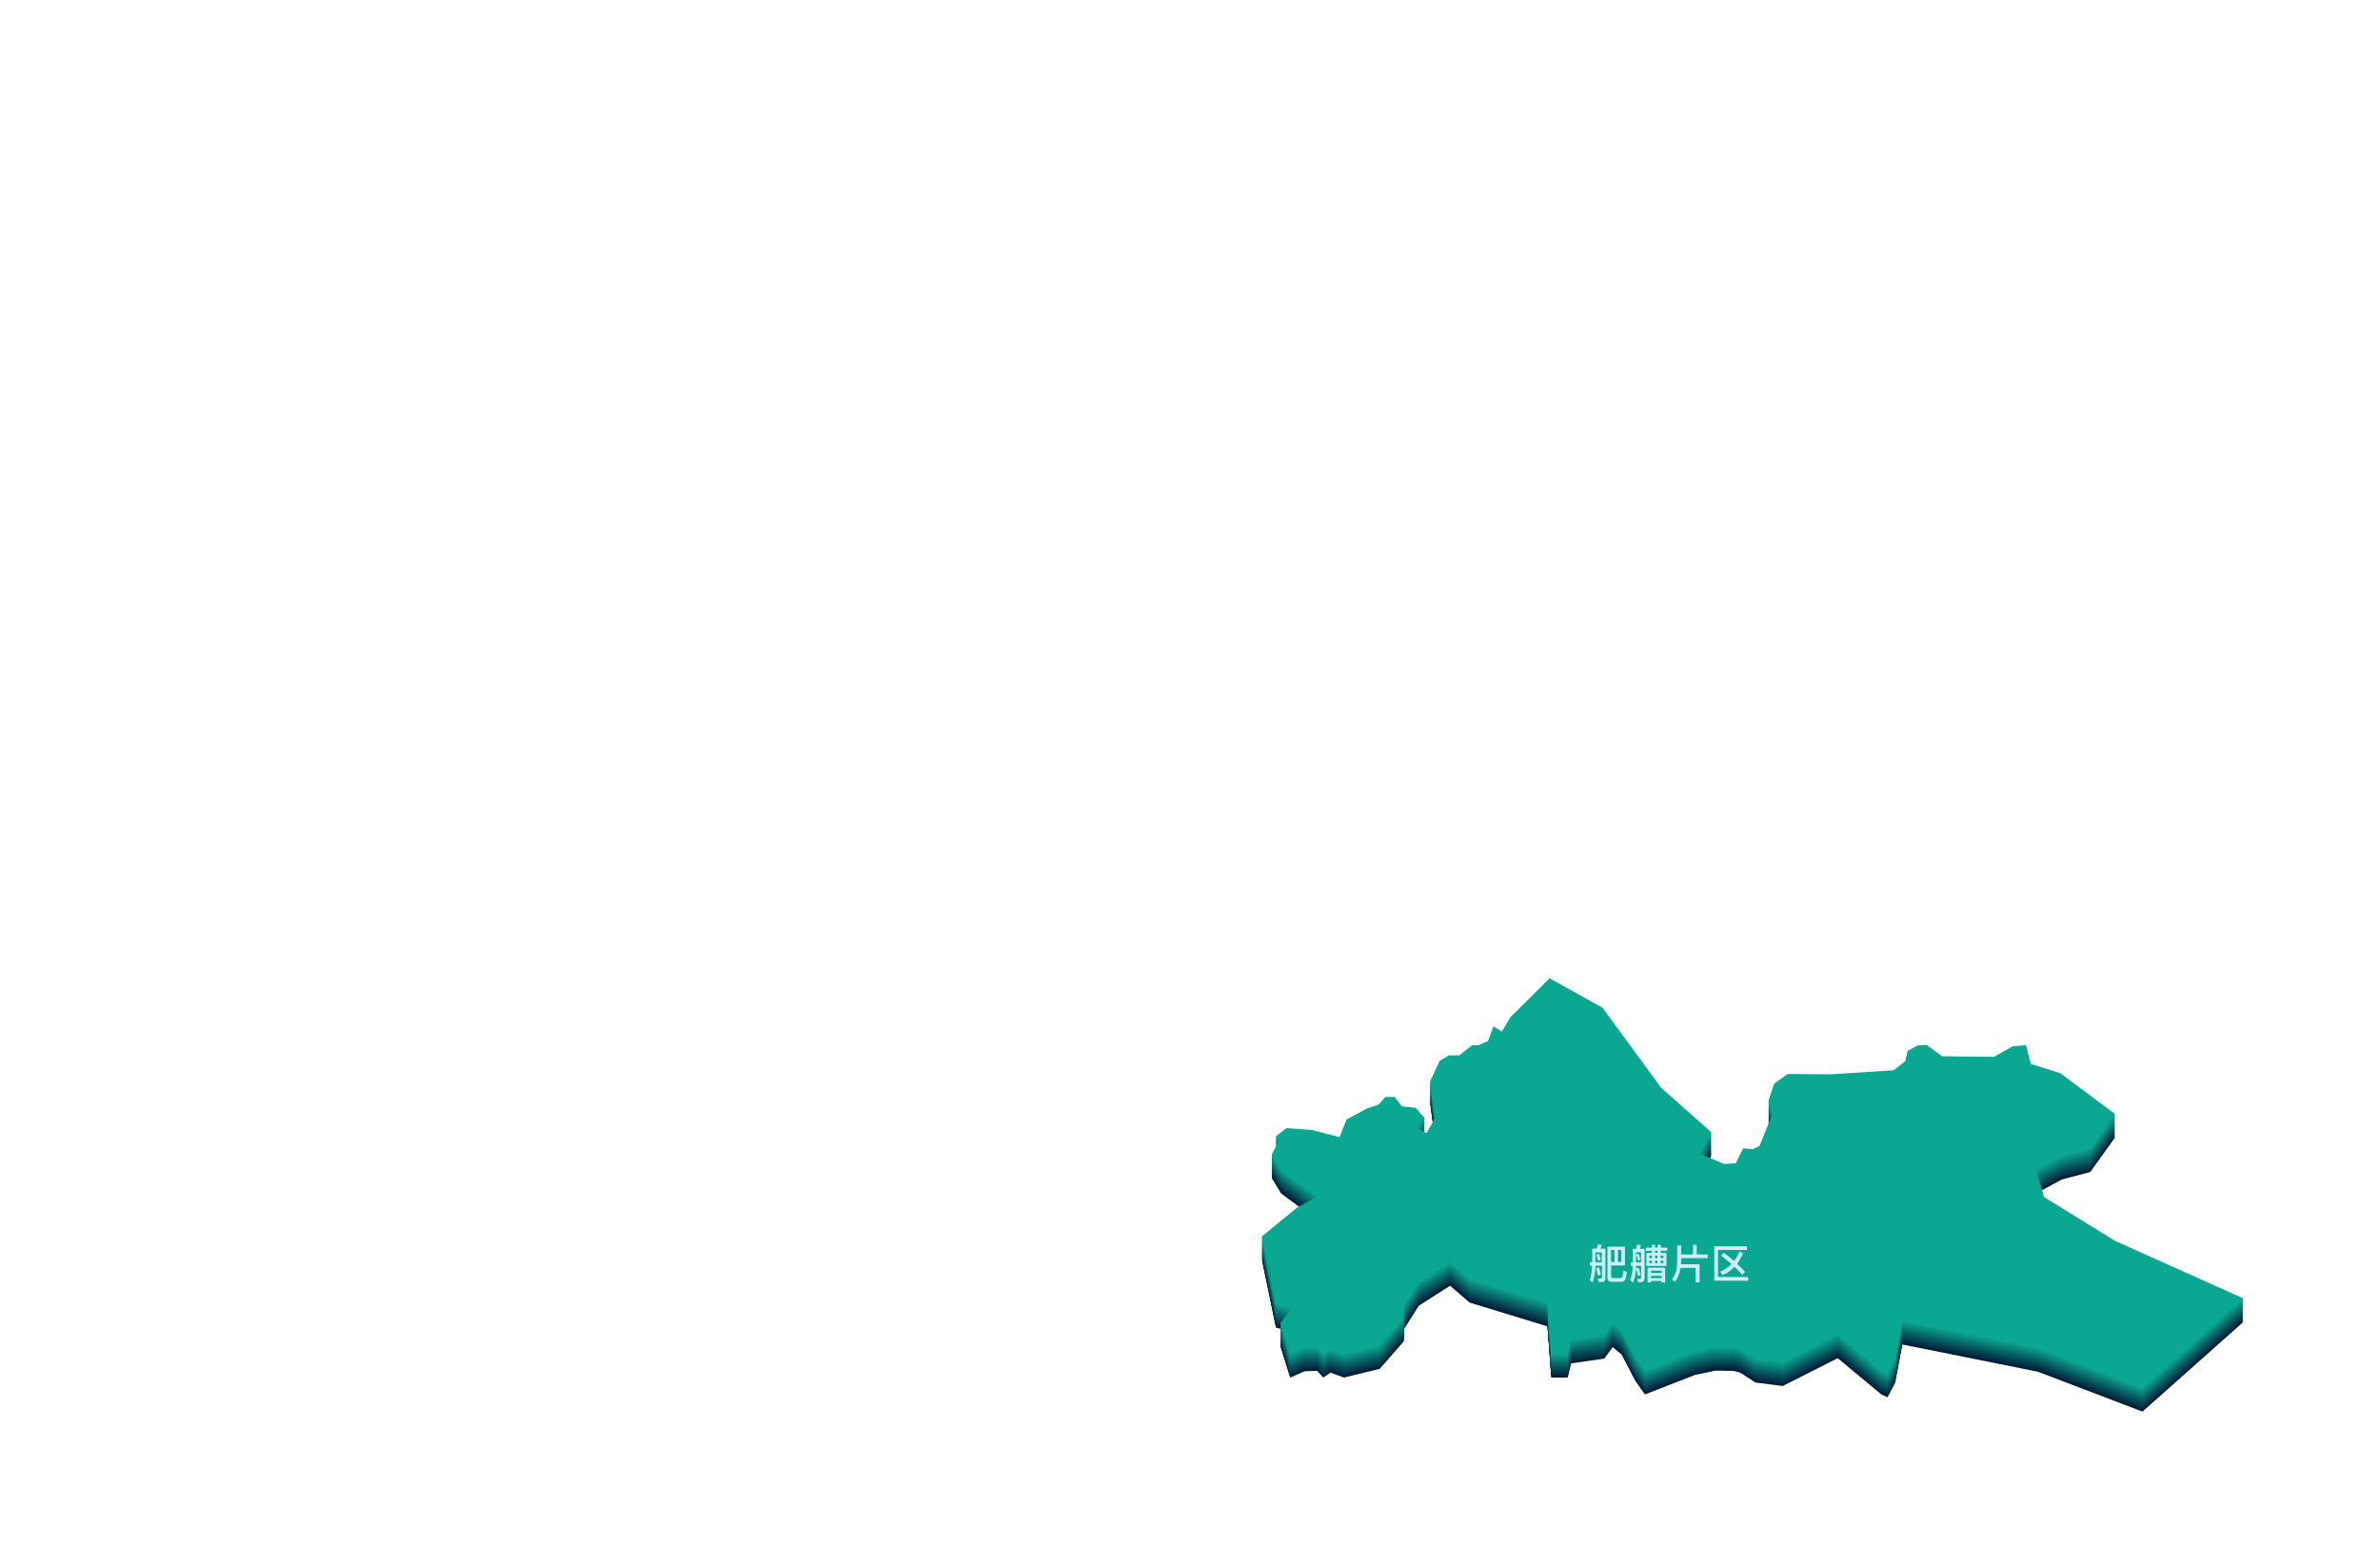 <?xml version="1.0" encoding="utf-8"?>
<!-- Generator: Adobe Illustrator 17.0.0, SVG Export Plug-In . SVG Version: 6.00 Build 0)  -->
<!DOCTYPE svg PUBLIC "-//W3C//DTD SVG 1.1//EN" "http://www.w3.org/Graphics/SVG/1.1/DTD/svg11.dtd">
<svg version="1.1" id="图层_1" xmlns="http://www.w3.org/2000/svg" xmlns:xlink="http://www.w3.org/1999/xlink" x="0px" y="0px"
	 preserveAspectRatio="none" viewBox="0 0 2000 1300" style="enable-background:new 0 0 2000 1300;" xml:space="preserve">
<g>
	<g>
		<polygon style="fill:#001A36;" points="1777.5,1062.8 1717.6,1025.9 1711,1002.9 1732.5,991.2 1756.5,984.9 1777.2,956 
			1731.3,921.8 1706.4,914 1702.4,898.3 1691.2,899.3 1675.6,908.1 1632.1,907.6 1618.9,898.1 1611.3,898.6 1603.2,903 
			1601.3,911.5 1591.3,919.4 1538.2,922.8 1502.3,922.5 1491.1,930.4 1486.2,944.8 1489.4,956.5 1478.6,983.1 1472.7,985.8 
			1464.9,984.9 1458.6,997.6 1448.8,998.1 1428.3,989.5 1438,971.4 1395.8,934 1346.6,866.8 1302.2,842.1 1269.4,874.6 
			1262.1,886.9 1255,882.5 1250.6,894.7 1242.5,898.3 1237.2,898.3 1226.2,906.9 1217.6,906.9 1210,911.3 1202,928.2 1206.1,959.4 
			1198.8,972.1 1190.2,968 1197.1,959.4 1189.5,950.9 1178,949.7 1171.9,941.8 1164.1,941.8 1158.5,948.2 1148.9,951.4 
			1131.6,960.7 1125.7,975.6 1102.3,969.5 1081,968 1072.4,974.8 1072.4,975.8 1075.4,977.3 1068.8,990 1076.6,1002.9 
			1106.9,1025.4 1089.5,1035.2 1060.5,1058.9 1072.2,1115.6 1085.4,1119.3 1076.1,1131.7 1084.2,1157.6 1096.4,1152.3 1106.9,1152 
			1112,1157.6 1118.1,1153.5 1129.4,1157.6 1159.4,1150.3 1179.5,1127.3 1179.5,1117.3 1192.2,1097.3 1218.6,1080.4 1235,1094.6 
			1300.4,1114.6 1303.6,1157.6 1317.3,1157.6 1320.2,1145.7 1348.1,1141.7 1355.2,1132 1362.8,1138.3 1374.2,1160.3 1382.3,1171.8 
			1424.3,1155.4 1441.5,1151.8 1456.8,1152 1462.5,1153.5 1475.2,1161.8 1498.1,1164.7 1544.3,1141.3 1581,1171.8 1586.1,1174.2 
			1592.5,1162 1598.6,1129.8 1712.5,1152.7 1800.4,1186.2 1885,1111 		"/>
		<polygon style="fill:#001F39;" points="1777.5,1062.2 1717.6,1025.3 1711,1002.3 1732.5,990.6 1756.5,984.2 1777.2,955.4 
			1731.3,921.2 1706.4,913.3 1702.4,897.7 1691.2,898.7 1675.6,907.5 1632.1,907 1618.9,897.5 1611.3,897.9 1603.2,902.3 
			1601.3,910.9 1591.3,918.7 1538.2,922.1 1502.3,921.9 1491.1,929.7 1486.2,944.1 1489.4,955.9 1478.6,982.5 1472.7,985.2 
			1464.9,984.2 1458.6,996.9 1448.8,997.4 1428.3,988.9 1438,970.8 1395.8,933.4 1346.6,866.2 1302.2,841.5 1269.4,874 
			1262.1,886.2 1255,881.8 1250.6,894 1242.5,897.7 1237.2,897.7 1226.2,906.3 1217.6,906.3 1210,910.7 1202,927.5 1206.1,958.8 
			1198.8,971.5 1190.2,967.3 1197.1,958.8 1189.5,950.2 1178,949 1171.9,941.2 1164.1,941.2 1158.5,947.6 1148.9,950.7 1131.6,960 
			1125.7,974.9 1102.3,968.8 1081,967.3 1072.4,974.2 1072.4,975.2 1075.4,976.6 1068.8,989.3 1076.6,1002.3 1106.9,1024.8 
			1089.5,1034.6 1060.5,1058.3 1072.2,1115 1085.4,1118.6 1076.1,1131.1 1084.2,1157 1096.4,1151.6 1106.9,1151.4 1112,1157 
			1118.1,1152.8 1129.4,1157 1159.4,1149.7 1179.5,1126.7 1179.5,1116.7 1192.2,1096.6 1218.6,1079.8 1235,1093.9 1300.4,1114 
			1303.6,1157 1317.3,1157 1320.2,1145 1348.1,1141.1 1355.2,1131.3 1362.8,1137.7 1374.2,1159.7 1382.3,1171.2 1424.3,1154.8 
			1441.5,1151.1 1456.8,1151.4 1462.5,1152.8 1475.2,1161.1 1498.1,1164.1 1544.3,1140.6 1581,1171.2 1586.1,1173.6 1592.5,1161.4 
			1598.6,1129.1 1712.5,1152.1 1800.4,1185.6 1885,1110.3 		"/>
		<polygon style="fill:#01233C;" points="1777.5,1061.5 1717.6,1024.6 1711,1001.6 1732.5,989.9 1756.5,983.6 1777.2,954.7 
			1731.3,920.5 1706.4,912.7 1702.4,897.1 1691.2,898 1675.6,906.8 1632.1,906.3 1618.9,896.8 1611.3,897.3 1603.2,901.7 
			1601.3,910.3 1591.3,918.1 1538.2,921.5 1502.3,921.2 1491.1,929.1 1486.2,943.5 1489.4,955.2 1478.6,981.9 1472.7,984.5 
			1464.9,983.6 1458.6,996.3 1448.8,996.8 1428.3,988.2 1438,970.1 1395.8,932.7 1346.6,865.5 1302.2,840.8 1269.4,873.4 
			1262.1,885.6 1255,881.2 1250.6,893.4 1242.5,897.1 1237.2,897.1 1226.2,905.6 1217.6,905.6 1210,910 1202,926.9 1206.1,958.1 
			1198.8,970.9 1190.2,966.7 1197.1,958.1 1189.5,949.6 1178,948.4 1171.9,940.6 1164.1,940.6 1158.5,946.9 1148.9,950.1 
			1131.6,959.4 1125.7,974.3 1102.3,968.2 1081,966.7 1072.4,973.5 1072.4,974.5 1075.4,976 1068.8,988.7 1076.6,1001.6 
			1106.9,1024.1 1089.5,1033.9 1060.5,1057.6 1072.2,1114.3 1085.4,1118 1076.1,1130.4 1084.2,1156.3 1096.4,1151 1106.9,1150.7 
			1112,1156.3 1118.1,1152.2 1129.4,1156.3 1159.4,1149 1179.5,1126 1179.5,1116 1192.2,1096 1218.6,1079.1 1235,1093.3 
			1300.4,1113.3 1303.6,1156.3 1317.3,1156.3 1320.2,1144.4 1348.1,1140.5 1355.2,1130.7 1362.8,1137 1374.2,1159 1382.3,1170.5 
			1424.3,1154.1 1441.5,1150.5 1456.8,1150.7 1462.5,1152.2 1475.2,1160.5 1498.1,1163.4 1544.3,1140 1581,1170.5 1586.1,1173 
			1592.5,1160.7 1598.6,1128.5 1712.5,1151.5 1800.4,1184.9 1885,1109.7 		"/>
		<polygon style="fill:#01283F;" points="1777.5,1060.9 1717.6,1024 1711,1001 1732.5,989.3 1756.5,982.9 1777.2,954.1 
			1731.3,919.9 1706.4,912.1 1702.4,896.4 1691.2,897.4 1675.6,906.2 1632.1,905.7 1618.9,896.2 1611.3,896.7 1603.2,901.1 
			1601.3,909.6 1591.3,917.4 1538.2,920.8 1502.3,920.6 1491.1,928.4 1486.2,942.8 1489.4,954.6 1478.6,981.2 1472.7,983.9 
			1464.9,982.9 1458.6,995.6 1448.8,996.1 1428.3,987.6 1438,969.5 1395.8,932.1 1346.6,864.9 1302.2,840.2 1269.4,872.7 
			1262.1,884.9 1255,880.5 1250.6,892.7 1242.5,896.4 1237.2,896.4 1226.2,905 1217.6,905 1210,909.4 1202,926.2 1206.1,957.5 
			1198.8,970.2 1190.2,966.1 1197.1,957.5 1189.5,949 1178,947.7 1171.9,939.9 1164.1,939.9 1158.5,946.3 1148.9,949.4 
			1131.6,958.7 1125.7,973.6 1102.3,967.5 1081,966.1 1072.4,972.9 1072.4,973.9 1075.4,975.3 1068.8,988.1 1076.6,1001 
			1106.9,1023.5 1089.5,1033.3 1060.5,1057 1072.2,1113.7 1085.4,1117.3 1076.1,1129.8 1084.2,1155.7 1096.4,1150.3 1106.9,1150.1 
			1112,1155.7 1118.1,1151.5 1129.4,1155.7 1159.4,1148.4 1179.5,1125.4 1179.5,1115.4 1192.2,1095.3 1218.6,1078.5 1235,1092.6 
			1300.4,1112.7 1303.6,1155.7 1317.3,1155.7 1320.2,1143.7 1348.1,1139.8 1355.2,1130 1362.8,1136.4 1374.2,1158.4 1382.3,1169.9 
			1424.3,1153.5 1441.5,1149.8 1456.8,1150.1 1462.5,1151.5 1475.2,1159.9 1498.1,1162.8 1544.3,1139.3 1581,1169.9 1586.1,1172.3 
			1592.5,1160.1 1598.6,1127.8 1712.5,1150.8 1800.4,1184.3 1885,1109 		"/>
		<polygon style="fill:#012C42;" points="1777.5,1060.2 1717.6,1023.3 1711,1000.4 1732.5,988.6 1756.5,982.3 1777.2,953.4 
			1731.3,919.2 1706.4,911.4 1702.4,895.8 1691.2,896.7 1675.6,905.5 1632.1,905.1 1618.9,895.5 1611.3,896 1603.2,900.4 
			1601.3,909 1591.3,916.8 1538.2,920.2 1502.3,920 1491.1,927.8 1486.2,942.2 1489.4,953.9 1478.6,980.6 1472.7,983.3 
			1464.9,982.3 1458.6,995 1448.8,995.5 1428.3,986.9 1438,968.8 1395.8,931.4 1346.6,864.2 1302.2,839.6 1269.4,872.1 
			1262.1,884.3 1255,879.9 1250.6,892.1 1242.5,895.8 1237.2,895.8 1226.2,904.3 1217.6,904.3 1210,908.7 1202,925.6 1206.1,956.9 
			1198.8,969.6 1190.2,965.4 1197.1,956.9 1189.5,948.3 1178,947.1 1171.9,939.3 1164.1,939.3 1158.5,945.6 1148.9,948.8 
			1131.6,958.1 1125.7,973 1102.3,966.9 1081,965.4 1072.4,972.3 1072.4,973.2 1075.4,974.7 1068.8,987.4 1076.6,1000.4 
			1106.9,1022.8 1089.5,1032.6 1060.5,1056.3 1072.2,1113 1085.4,1116.7 1076.1,1129.1 1084.2,1155.1 1096.4,1149.7 1106.9,1149.4 
			1112,1155.1 1118.1,1150.9 1129.4,1155.1 1159.4,1147.7 1179.5,1124.7 1179.5,1114.7 1192.2,1094.7 1218.6,1077.8 1235,1092 
			1300.4,1112 1303.6,1155.1 1317.3,1155.1 1320.2,1143.1 1348.1,1139.2 1355.2,1129.4 1362.8,1135.7 1374.2,1157.7 1382.3,1169.2 
			1424.3,1152.9 1441.5,1149.2 1456.8,1149.4 1462.5,1150.9 1475.2,1159.2 1498.1,1162.1 1544.3,1138.7 1581,1169.2 1586.1,1171.7 
			1592.5,1159.4 1598.6,1127.2 1712.5,1150.2 1800.4,1183.6 1885,1108.4 		"/>
		<polygon style="fill:#023145;" points="1777.5,1059.6 1717.6,1022.7 1711,999.7 1732.5,988 1756.5,981.6 1777.2,952.8 
			1731.3,918.6 1706.4,910.8 1702.4,895.1 1691.2,896.1 1675.6,904.9 1632.1,904.4 1618.9,894.9 1611.3,895.4 1603.2,899.8 
			1601.3,908.3 1591.3,916.1 1538.2,919.6 1502.3,919.3 1491.1,927.1 1486.2,941.6 1489.4,953.3 1478.6,979.9 1472.7,982.6 
			1464.9,981.6 1458.6,994.3 1448.8,994.8 1428.3,986.3 1438,968.2 1395.8,930.8 1346.6,863.6 1302.2,838.9 1269.4,871.4 
			1262.1,883.6 1255,879.2 1250.6,891.5 1242.5,895.1 1237.2,895.1 1226.2,903.7 1217.6,903.7 1210,908.1 1202,924.9 1206.1,956.2 
			1198.8,968.9 1190.2,964.8 1197.1,956.2 1189.5,947.7 1178,946.4 1171.9,938.6 1164.1,938.6 1158.5,945 1148.9,948.1 
			1131.6,957.4 1125.7,972.3 1102.3,966.2 1081,964.8 1072.4,971.6 1072.4,972.6 1075.4,974.1 1068.8,986.8 1076.6,999.7 
			1106.9,1022.2 1089.5,1032 1060.5,1055.7 1072.2,1112.4 1085.4,1116 1076.1,1128.5 1084.2,1154.4 1096.4,1149 1106.9,1148.8 
			1112,1154.4 1118.1,1150.3 1129.4,1154.4 1159.4,1147.1 1179.5,1124.1 1179.5,1114.1 1192.2,1094 1218.6,1077.2 1235,1091.4 
			1300.4,1111.4 1303.6,1154.4 1317.3,1154.4 1320.2,1142.4 1348.1,1138.5 1355.2,1128.7 1362.8,1135.1 1374.2,1157.1 
			1382.3,1168.6 1424.3,1152.2 1441.5,1148.5 1456.8,1148.8 1462.5,1150.3 1475.2,1158.6 1498.1,1161.5 1544.3,1138 1581,1168.6 
			1586.1,1171 1592.5,1158.8 1598.6,1126.5 1712.5,1149.5 1800.4,1183 1885,1107.7 		"/>
		<polygon style="fill:#023548;" points="1777.5,1058.9 1717.6,1022 1711,999.1 1732.5,987.3 1756.5,981 1777.2,952.1 1731.3,917.9 
			1706.4,910.1 1702.4,894.5 1691.2,895.5 1675.6,904.2 1632.1,903.8 1618.9,894.2 1611.3,894.7 1603.2,899.1 1601.3,907.7 
			1591.3,915.5 1538.2,918.9 1502.3,918.7 1491.1,926.5 1486.2,940.9 1489.4,952.6 1478.6,979.3 1472.7,982 1464.9,981 
			1458.6,993.7 1448.8,994.2 1428.3,985.6 1438,967.5 1395.8,930.2 1346.6,862.9 1302.2,838.3 1269.4,870.8 1262.1,883 1255,878.6 
			1250.6,890.8 1242.5,894.5 1237.2,894.5 1226.2,903 1217.6,903 1210,907.4 1202,924.3 1206.1,955.6 1198.8,968.3 1190.2,964.1 
			1197.1,955.6 1189.5,947 1178,945.8 1171.9,938 1164.1,938 1158.5,944.3 1148.9,947.5 1131.6,956.8 1125.7,971.7 1102.3,965.6 
			1081,964.1 1072.4,971 1072.4,971.9 1075.4,973.4 1068.8,986.1 1076.6,999.1 1106.9,1021.6 1089.5,1031.3 1060.5,1055 
			1072.2,1111.7 1085.4,1115.4 1076.1,1127.9 1084.2,1153.8 1096.4,1148.4 1106.9,1148.1 1112,1153.8 1118.1,1149.6 1129.4,1153.8 
			1159.4,1146.4 1179.5,1123.5 1179.5,1113.4 1192.2,1093.4 1218.6,1076.5 1235,1090.7 1300.4,1110.7 1303.6,1153.8 1317.3,1153.8 
			1320.2,1141.8 1348.1,1137.9 1355.2,1128.1 1362.8,1134.5 1374.2,1156.4 1382.3,1167.9 1424.3,1151.6 1441.5,1147.9 
			1456.8,1148.1 1462.5,1149.6 1475.2,1157.9 1498.1,1160.8 1544.3,1137.4 1581,1167.9 1586.1,1170.4 1592.5,1158.2 1598.6,1125.9 
			1712.5,1148.9 1800.4,1182.4 1885,1107.1 		"/>
		<polygon style="fill:#023A4B;" points="1777.5,1058.3 1717.6,1021.4 1711,998.4 1732.5,986.7 1756.5,980.3 1777.2,951.5 
			1731.3,917.3 1706.4,909.5 1702.4,893.8 1691.2,894.8 1675.6,903.6 1632.1,903.1 1618.9,893.6 1611.3,894.1 1603.2,898.5 
			1601.3,907 1591.3,914.8 1538.2,918.3 1502.3,918 1491.1,925.8 1486.2,940.3 1489.4,952 1478.6,978.6 1472.7,981.3 1464.9,980.3 
			1458.6,993 1448.8,993.5 1428.3,985 1438,966.9 1395.8,929.5 1346.6,862.3 1302.2,837.6 1269.4,870.1 1262.1,882.3 1255,877.9 
			1250.6,890.2 1242.5,893.8 1237.2,893.8 1226.2,902.4 1217.6,902.4 1210,906.8 1202,923.6 1206.1,954.9 1198.8,967.6 
			1190.2,963.5 1197.1,954.9 1189.5,946.4 1178,945.1 1171.9,937.3 1164.1,937.3 1158.5,943.7 1148.9,946.9 1131.6,956.1 
			1125.7,971.1 1102.3,964.9 1081,963.5 1072.4,970.3 1072.4,971.3 1075.4,972.8 1068.8,985.5 1076.6,998.4 1106.9,1020.9 
			1089.5,1030.7 1060.5,1054.4 1072.2,1111.1 1085.4,1114.7 1076.1,1127.2 1084.2,1153.1 1096.4,1147.7 1106.9,1147.5 1112,1153.1 
			1118.1,1149 1129.4,1153.1 1159.4,1145.8 1179.5,1122.8 1179.5,1112.8 1192.2,1092.8 1218.6,1075.9 1235,1090.1 1300.4,1110.1 
			1303.6,1153.1 1317.3,1153.1 1320.2,1141.1 1348.1,1137.2 1355.2,1127.5 1362.8,1133.8 1374.2,1155.8 1382.3,1167.3 
			1424.3,1150.9 1441.5,1147.3 1456.8,1147.5 1462.5,1149 1475.2,1157.3 1498.1,1160.2 1544.3,1136.7 1581,1167.3 1586.1,1169.7 
			1592.5,1157.5 1598.6,1125.3 1712.5,1148.2 1800.4,1181.7 1885,1106.4 		"/>
		<polygon style="fill:#033F4D;" points="1777.5,1057.7 1717.6,1020.7 1711,997.8 1732.5,986 1756.5,979.7 1777.2,950.9 
			1731.3,916.6 1706.4,908.8 1702.4,893.2 1691.2,894.2 1675.6,903 1632.1,902.5 1618.9,892.9 1611.3,893.4 1603.2,897.8 
			1601.3,906.4 1591.3,914.2 1538.2,917.6 1502.3,917.4 1491.1,925.2 1486.2,939.6 1489.4,951.3 1478.6,978 1472.7,980.7 
			1464.9,979.7 1458.6,992.4 1448.8,992.9 1428.3,984.3 1438,966.3 1395.8,928.9 1346.6,861.7 1302.2,837 1269.4,869.5 
			1262.1,881.7 1255,877.3 1250.6,889.5 1242.5,893.2 1237.2,893.2 1226.2,901.7 1217.6,901.7 1210,906.1 1202,923 1206.1,954.3 
			1198.8,967 1190.2,962.8 1197.1,954.3 1189.5,945.7 1178,944.5 1171.9,936.7 1164.1,936.7 1158.5,943 1148.9,946.2 1131.6,955.5 
			1125.7,970.4 1102.3,964.3 1081,962.8 1072.4,969.7 1072.4,970.7 1075.4,972.1 1068.8,984.8 1076.6,997.8 1106.9,1020.3 
			1089.5,1030 1060.5,1053.7 1072.2,1110.4 1085.4,1114.1 1076.1,1126.6 1084.2,1152.5 1096.4,1147.1 1106.9,1146.8 1112,1152.5 
			1118.1,1148.3 1129.4,1152.5 1159.4,1145.1 1179.5,1122.2 1179.5,1112.1 1192.2,1092.1 1218.6,1075.2 1235,1089.4 1300.4,1109.5 
			1303.6,1152.5 1317.3,1152.5 1320.2,1140.5 1348.1,1136.6 1355.2,1126.8 1362.8,1133.2 1374.2,1155.2 1382.3,1166.6 
			1424.3,1150.3 1441.5,1146.6 1456.8,1146.8 1462.5,1148.3 1475.2,1156.6 1498.1,1159.6 1544.3,1136.1 1581,1166.6 1586.1,1169.1 
			1592.5,1156.9 1598.6,1124.6 1712.5,1147.6 1800.4,1181.1 1885,1105.8 		"/>
		<polygon style="fill:#034350;" points="1777.5,1057 1717.6,1020.1 1711,997.1 1732.5,985.4 1756.5,979 1777.2,950.2 1731.3,916 
			1706.4,908.2 1702.4,892.5 1691.2,893.5 1675.6,902.3 1632.1,901.8 1618.9,892.3 1611.3,892.8 1603.2,897.2 1601.3,905.7 
			1591.3,913.6 1538.2,917 1502.3,916.7 1491.1,924.6 1486.2,939 1489.4,950.7 1478.6,977.3 1472.7,980 1464.9,979 1458.6,991.8 
			1448.8,992.2 1428.3,983.7 1438,965.6 1395.8,928.2 1346.6,861 1302.2,836.3 1269.4,868.8 1262.1,881.1 1255,876.7 1250.6,888.9 
			1242.5,892.5 1237.2,892.5 1226.2,901.1 1217.6,901.1 1210,905.5 1202,922.4 1206.1,953.6 1198.8,966.3 1190.2,962.2 
			1197.1,953.6 1189.5,945.1 1178,943.9 1171.9,936 1164.1,936 1158.5,942.4 1148.9,945.6 1131.6,954.9 1125.7,969.8 1102.3,963.7 
			1081,962.2 1072.4,969 1072.4,970 1075.4,971.5 1068.8,984.2 1076.6,997.1 1106.9,1019.6 1089.5,1029.4 1060.5,1053.1 
			1072.2,1109.8 1085.4,1113.5 1076.1,1125.9 1084.2,1151.8 1096.4,1146.4 1106.9,1146.2 1112,1151.8 1118.1,1147.7 1129.4,1151.8 
			1159.4,1144.5 1179.5,1121.5 1179.5,1111.5 1192.2,1091.5 1218.6,1074.6 1235,1088.8 1300.4,1108.8 1303.6,1151.8 1317.3,1151.8 
			1320.2,1139.9 1348.1,1135.9 1355.2,1126.2 1362.8,1132.5 1374.2,1154.5 1382.3,1166 1424.3,1149.6 1441.5,1146 1456.8,1146.2 
			1462.5,1147.7 1475.2,1156 1498.1,1158.9 1544.3,1135.5 1581,1166 1586.1,1168.4 1592.5,1156.2 1598.6,1124 1712.5,1146.9 
			1800.4,1180.4 1885,1105.1 		"/>
		<polygon style="fill:#044853;" points="1777.5,1056.4 1717.6,1019.5 1711,996.5 1732.5,984.8 1756.5,978.4 1777.2,949.6 
			1731.3,915.4 1706.4,907.5 1702.4,891.9 1691.2,892.9 1675.6,901.7 1632.1,901.2 1618.9,891.6 1611.3,892.1 1603.2,896.5 
			1601.3,905.1 1591.3,912.9 1538.2,916.3 1502.3,916.1 1491.1,923.9 1486.2,938.3 1489.4,950.1 1478.6,976.7 1472.7,979.4 
			1464.9,978.4 1458.6,991.1 1448.8,991.6 1428.3,983 1438,965 1395.8,927.6 1346.6,860.4 1302.2,835.7 1269.4,868.2 1262.1,880.4 
			1255,876 1250.6,888.2 1242.5,891.9 1237.2,891.9 1226.2,900.4 1217.6,900.4 1210,904.8 1202,921.7 1206.1,953 1198.8,965.7 
			1190.2,961.5 1197.1,953 1189.5,944.4 1178,943.2 1171.9,935.4 1164.1,935.4 1158.5,941.7 1148.9,944.9 1131.6,954.2 
			1125.7,969.1 1102.3,963 1081,961.5 1072.4,968.4 1072.4,969.4 1075.4,970.8 1068.8,983.5 1076.6,996.5 1106.9,1019 
			1089.5,1028.7 1060.5,1052.5 1072.2,1109.1 1085.4,1112.8 1076.1,1125.3 1084.2,1151.2 1096.4,1145.8 1106.9,1145.6 1112,1151.2 
			1118.1,1147 1129.4,1151.2 1159.4,1143.8 1179.5,1120.9 1179.5,1110.9 1192.2,1090.8 1218.6,1074 1235,1088.1 1300.4,1108.2 
			1303.6,1151.2 1317.3,1151.2 1320.2,1139.2 1348.1,1135.3 1355.2,1125.5 1362.8,1131.9 1374.2,1153.9 1382.3,1165.4 1424.3,1149 
			1441.5,1145.3 1456.8,1145.6 1462.5,1147 1475.2,1155.3 1498.1,1158.3 1544.3,1134.8 1581,1165.4 1586.1,1167.8 1592.5,1155.6 
			1598.6,1123.3 1712.5,1146.3 1800.4,1179.8 1885,1104.5 		"/>
		<polygon style="fill:#044C56;" points="1777.5,1055.7 1717.6,1018.8 1711,995.8 1732.5,984.1 1756.5,977.8 1777.2,948.9 
			1731.3,914.7 1706.4,906.9 1702.4,891.2 1691.2,892.2 1675.6,901 1632.1,900.5 1618.9,891 1611.3,891.5 1603.2,895.9 
			1601.3,904.4 1591.3,912.3 1538.2,915.7 1502.3,915.4 1491.1,923.3 1486.2,937.7 1489.4,949.4 1478.6,976 1472.7,978.7 
			1464.9,977.8 1458.6,990.5 1448.8,991 1428.3,982.4 1438,964.3 1395.8,926.9 1346.6,859.7 1302.2,835 1269.4,867.5 1262.1,879.8 
			1255,875.4 1250.6,887.6 1242.5,891.2 1237.2,891.2 1226.2,899.8 1217.6,899.8 1210,904.2 1202,921.1 1206.1,952.3 1198.8,965.1 
			1190.2,960.9 1197.1,952.3 1189.5,943.8 1178,942.6 1171.9,934.7 1164.1,934.7 1158.5,941.1 1148.9,944.3 1131.6,953.6 
			1125.7,968.5 1102.3,962.4 1081,960.9 1072.4,967.7 1072.4,968.7 1075.4,970.2 1068.8,982.9 1076.6,995.8 1106.9,1018.3 
			1089.5,1028.1 1060.5,1051.8 1072.2,1108.5 1085.4,1112.2 1076.1,1124.6 1084.2,1150.5 1096.4,1145.2 1106.9,1144.9 1112,1150.5 
			1118.1,1146.4 1129.4,1150.5 1159.4,1143.2 1179.5,1120.2 1179.5,1110.2 1192.2,1090.2 1218.6,1073.3 1235,1087.5 1300.4,1107.5 
			1303.6,1150.5 1317.3,1150.5 1320.2,1138.6 1348.1,1134.6 1355.2,1124.9 1362.8,1131.2 1374.2,1153.2 1382.3,1164.7 
			1424.3,1148.3 1441.5,1144.7 1456.8,1144.9 1462.5,1146.4 1475.2,1154.7 1498.1,1157.6 1544.3,1134.2 1581,1164.7 1586.1,1167.2 
			1592.5,1154.9 1598.6,1122.7 1712.5,1145.6 1800.4,1179.1 1885,1103.9 		"/>
		<polygon style="fill:#045159;" points="1777.5,1055.1 1717.6,1018.2 1711,995.2 1732.5,983.5 1756.5,977.1 1777.2,948.3 
			1731.3,914.1 1706.4,906.2 1702.4,890.6 1691.2,891.6 1675.6,900.4 1632.1,899.9 1618.9,890.4 1611.3,890.8 1603.2,895.2 
			1601.3,903.8 1591.3,911.6 1538.2,915 1502.3,914.8 1491.1,922.6 1486.2,937 1489.4,948.8 1478.6,975.4 1472.7,978.1 
			1464.9,977.1 1458.6,989.8 1448.8,990.3 1428.3,981.8 1438,963.7 1395.8,926.3 1346.6,859.1 1302.2,834.4 1269.4,866.9 
			1262.1,879.1 1255,874.7 1250.6,886.9 1242.5,890.6 1237.2,890.6 1226.2,899.2 1217.6,899.2 1210,903.6 1202,920.4 1206.1,951.7 
			1198.8,964.4 1190.2,960.3 1197.1,951.7 1189.5,943.1 1178,941.9 1171.9,934.1 1164.1,934.1 1158.5,940.5 1148.9,943.6 
			1131.6,952.9 1125.7,967.8 1102.3,961.7 1081,960.3 1072.4,967.1 1072.4,968.1 1075.4,969.5 1068.8,982.2 1076.6,995.2 
			1106.9,1017.7 1089.5,1027.5 1060.5,1051.2 1072.2,1107.9 1085.4,1111.5 1076.1,1124 1084.2,1149.9 1096.4,1144.5 1106.9,1144.3 
			1112,1149.9 1118.1,1145.7 1129.4,1149.9 1159.4,1142.6 1179.5,1119.6 1179.5,1109.6 1192.2,1089.5 1218.6,1072.7 1235,1086.8 
			1300.4,1106.9 1303.6,1149.9 1317.3,1149.9 1320.2,1137.9 1348.1,1134 1355.2,1124.2 1362.8,1130.6 1374.2,1152.6 1382.3,1164.1 
			1424.3,1147.7 1441.5,1144 1456.8,1144.3 1462.5,1145.7 1475.2,1154 1498.1,1157 1544.3,1133.5 1581,1164.1 1586.1,1166.5 
			1592.5,1154.3 1598.6,1122 1712.5,1145 1800.4,1178.5 1885,1103.2 		"/>
		<polygon style="fill:#05565C;" points="1777.5,1054.4 1717.6,1017.5 1711,994.6 1732.5,982.8 1756.5,976.5 1777.2,947.6 
			1731.3,913.4 1706.4,905.6 1702.4,890 1691.2,890.9 1675.6,899.7 1632.1,899.2 1618.9,889.7 1611.3,890.2 1603.2,894.6 
			1601.3,903.2 1591.3,911 1538.2,914.4 1502.3,914.2 1491.1,922 1486.2,936.4 1489.4,948.1 1478.6,974.8 1472.7,977.4 
			1464.9,976.5 1458.6,989.2 1448.8,989.7 1428.3,981.1 1438,963 1395.8,925.6 1346.6,858.4 1302.2,833.8 1269.4,866.3 
			1262.1,878.5 1255,874.1 1250.6,886.3 1242.5,890 1237.2,890 1226.2,898.5 1217.6,898.5 1210,902.9 1202,919.8 1206.1,951.1 
			1198.8,963.8 1190.2,959.6 1197.1,951.1 1189.5,942.5 1178,941.3 1171.9,933.5 1164.1,933.5 1158.5,939.8 1148.9,943 
			1131.6,952.3 1125.7,967.2 1102.3,961.1 1081,959.6 1072.4,966.4 1072.4,967.4 1075.4,968.9 1068.8,981.6 1076.6,994.6 
			1106.9,1017 1089.5,1026.8 1060.5,1050.5 1072.2,1107.2 1085.4,1110.9 1076.1,1123.3 1084.2,1149.2 1096.4,1143.9 1106.9,1143.6 
			1112,1149.2 1118.1,1145.1 1129.4,1149.2 1159.4,1141.9 1179.5,1118.9 1179.5,1108.9 1192.2,1088.9 1218.6,1072 1235,1086.2 
			1300.4,1106.2 1303.6,1149.2 1317.3,1149.2 1320.2,1137.3 1348.1,1133.4 1355.2,1123.6 1362.8,1129.9 1374.2,1151.9 
			1382.3,1163.4 1424.3,1147 1441.5,1143.4 1456.8,1143.6 1462.5,1145.1 1475.2,1153.4 1498.1,1156.3 1544.3,1132.9 1581,1163.4 
			1586.1,1165.9 1592.5,1153.6 1598.6,1121.4 1712.5,1144.4 1800.4,1177.8 1885,1102.6 		"/>
		<polygon style="fill:#055A5F;" points="1777.5,1053.8 1717.6,1016.9 1711,993.9 1732.5,982.2 1756.5,975.8 1777.2,947 
			1731.3,912.8 1706.4,905 1702.4,889.3 1691.2,890.3 1675.6,899.1 1632.1,898.6 1618.9,889.1 1611.3,889.6 1603.2,894 
			1601.3,902.5 1591.3,910.3 1538.2,913.8 1502.3,913.5 1491.1,921.3 1486.2,935.7 1489.4,947.5 1478.6,974.1 1472.7,976.8 
			1464.9,975.8 1458.6,988.5 1448.8,989 1428.3,980.5 1438,962.4 1395.8,925 1346.6,857.8 1302.2,833.1 1269.4,865.6 1262.1,877.8 
			1255,873.4 1250.6,885.6 1242.5,889.3 1237.2,889.3 1226.2,897.9 1217.6,897.9 1210,902.3 1202,919.1 1206.1,950.4 1198.8,963.1 
			1190.2,959 1197.1,950.4 1189.5,941.9 1178,940.6 1171.9,932.8 1164.1,932.8 1158.5,939.2 1148.9,942.3 1131.6,951.6 
			1125.7,966.5 1102.3,960.4 1081,959 1072.4,965.8 1072.4,966.8 1075.4,968.2 1068.8,981 1076.6,993.9 1106.9,1016.4 
			1089.5,1026.2 1060.5,1049.9 1072.2,1106.6 1085.4,1110.2 1076.1,1122.7 1084.2,1148.6 1096.4,1143.2 1106.9,1143 1112,1148.6 
			1118.1,1144.4 1129.4,1148.6 1159.4,1141.3 1179.5,1118.3 1179.5,1108.3 1192.2,1088.2 1218.6,1071.4 1235,1085.5 1300.4,1105.6 
			1303.6,1148.6 1317.3,1148.6 1320.2,1136.6 1348.1,1132.7 1355.2,1122.9 1362.8,1129.3 1374.2,1151.3 1382.3,1162.8 
			1424.3,1146.4 1441.5,1142.7 1456.8,1143 1462.5,1144.4 1475.2,1152.8 1498.1,1155.7 1544.3,1132.2 1581,1162.8 1586.1,1165.2 
			1592.5,1153 1598.6,1120.7 1712.5,1143.7 1800.4,1177.2 1885,1101.9 		"/>
		<polygon style="fill:#055F62;" points="1777.5,1053.1 1717.6,1016.2 1711,993.3 1732.5,981.5 1756.5,975.2 1777.2,946.3 
			1731.3,912.1 1706.4,904.3 1702.4,888.7 1691.2,889.6 1675.6,898.4 1632.1,898 1618.9,888.4 1611.3,888.9 1603.2,893.3 
			1601.3,901.9 1591.3,909.7 1538.2,913.1 1502.3,912.9 1491.1,920.7 1486.2,935.1 1489.4,946.8 1478.6,973.5 1472.7,976.2 
			1464.9,975.2 1458.6,987.9 1448.8,988.4 1428.3,979.8 1438,961.7 1395.8,924.3 1346.6,857.1 1302.2,832.5 1269.4,865 
			1262.1,877.2 1255,872.8 1250.6,885 1242.5,888.7 1237.2,888.7 1226.2,897.2 1217.6,897.2 1210,901.6 1202,918.5 1206.1,949.8 
			1198.8,962.5 1190.2,958.3 1197.1,949.8 1189.5,941.2 1178,940 1171.9,932.2 1164.1,932.2 1158.5,938.5 1148.9,941.7 1131.6,951 
			1125.7,965.9 1102.3,959.8 1081,958.3 1072.4,965.2 1072.4,966.1 1075.4,967.6 1068.8,980.3 1076.6,993.3 1106.9,1015.7 
			1089.5,1025.5 1060.5,1049.2 1072.2,1105.9 1085.4,1109.6 1076.1,1122 1084.2,1148 1096.4,1142.6 1106.9,1142.3 1112,1148 
			1118.1,1143.8 1129.4,1148 1159.4,1140.6 1179.5,1117.7 1179.5,1107.6 1192.2,1087.6 1218.6,1070.7 1235,1084.9 1300.4,1104.9 
			1303.6,1148 1317.3,1148 1320.2,1136 1348.1,1132.1 1355.2,1122.3 1362.8,1128.6 1374.2,1150.6 1382.3,1162.1 1424.3,1145.8 
			1441.5,1142.1 1456.8,1142.3 1462.5,1143.8 1475.2,1152.1 1498.1,1155 1544.3,1131.6 1581,1162.1 1586.1,1164.6 1592.5,1152.4 
			1598.6,1120.1 1712.5,1143.1 1800.4,1176.5 1885,1101.3 		"/>
		<polygon style="fill:#066365;" points="1777.5,1052.5 1717.6,1015.6 1711,992.6 1732.5,980.9 1756.5,974.5 1777.2,945.7 
			1731.3,911.5 1706.4,903.7 1702.4,888 1691.2,889 1675.6,897.8 1632.1,897.3 1618.9,887.8 1611.3,888.3 1603.2,892.7 
			1601.3,901.2 1591.3,909 1538.2,912.5 1502.3,912.2 1491.1,920 1486.2,934.5 1489.4,946.2 1478.6,972.8 1472.7,975.5 
			1464.9,974.5 1458.6,987.2 1448.8,987.7 1428.3,979.2 1438,961.1 1395.8,923.7 1346.6,856.5 1302.2,831.8 1269.4,864.3 
			1262.1,876.5 1255,872.1 1250.6,884.4 1242.5,888 1237.2,888 1226.2,896.6 1217.6,896.6 1210,901 1202,917.8 1206.1,949.1 
			1198.8,961.8 1190.2,957.7 1197.1,949.1 1189.5,940.6 1178,939.3 1171.9,931.5 1164.1,931.5 1158.5,937.9 1148.9,941.1 
			1131.6,950.3 1125.7,965.2 1102.3,959.1 1081,957.7 1072.4,964.5 1072.4,965.5 1075.4,967 1068.8,979.7 1076.6,992.6 
			1106.9,1015.1 1089.5,1024.9 1060.5,1048.6 1072.2,1105.3 1085.4,1108.9 1076.1,1121.4 1084.2,1147.3 1096.4,1141.9 
			1106.9,1141.7 1112,1147.3 1118.1,1143.2 1129.4,1147.3 1159.4,1140 1179.5,1117 1179.5,1107 1192.2,1086.9 1218.6,1070.1 
			1235,1084.3 1300.4,1104.3 1303.6,1147.3 1317.3,1147.3 1320.2,1135.3 1348.1,1131.4 1355.2,1121.6 1362.8,1128 1374.2,1150 
			1382.3,1161.5 1424.3,1145.1 1441.5,1141.4 1456.8,1141.7 1462.5,1143.2 1475.2,1151.5 1498.1,1154.4 1544.3,1130.9 1581,1161.5 
			1586.1,1163.9 1592.5,1151.7 1598.6,1119.4 1712.5,1142.4 1800.4,1175.9 1885,1100.6 		"/>
		<polygon style="fill:#066868;" points="1777.5,1051.8 1717.6,1014.9 1711,992 1732.5,980.2 1756.5,973.9 1777.2,945.1 
			1731.3,910.8 1706.4,903 1702.4,887.4 1691.2,888.4 1675.6,897.2 1632.1,896.7 1618.9,887.1 1611.3,887.6 1603.2,892 
			1601.3,900.6 1591.3,908.4 1538.2,911.8 1502.3,911.6 1491.1,919.4 1486.2,933.8 1489.4,945.5 1478.6,972.2 1472.7,974.9 
			1464.9,973.9 1458.6,986.6 1448.8,987.1 1428.3,978.5 1438,960.4 1395.8,923.1 1346.6,855.9 1302.2,831.2 1269.4,863.7 
			1262.1,875.9 1255,871.5 1250.6,883.7 1242.5,887.4 1237.2,887.4 1226.2,895.9 1217.6,895.9 1210,900.3 1202,917.2 1206.1,948.5 
			1198.8,961.2 1190.2,957 1197.1,948.5 1189.5,939.9 1178,938.7 1171.9,930.9 1164.1,930.9 1158.5,937.2 1148.9,940.4 
			1131.6,949.7 1125.7,964.6 1102.3,958.5 1081,957 1072.4,963.9 1072.4,964.8 1075.4,966.3 1068.8,979 1076.6,992 1106.9,1014.5 
			1089.5,1024.2 1060.5,1047.9 1072.2,1104.6 1085.4,1108.3 1076.1,1120.8 1084.2,1146.7 1096.4,1141.3 1106.9,1141 1112,1146.7 
			1118.1,1142.5 1129.4,1146.7 1159.4,1139.3 1179.5,1116.4 1179.5,1106.3 1192.2,1086.3 1218.6,1069.4 1235,1083.6 1300.4,1103.7 
			1303.6,1146.7 1317.3,1146.7 1320.2,1134.7 1348.1,1130.8 1355.2,1121 1362.8,1127.4 1374.2,1149.4 1382.3,1160.8 1424.3,1144.5 
			1441.5,1140.8 1456.8,1141 1462.5,1142.5 1475.2,1150.8 1498.1,1153.8 1544.3,1130.3 1581,1160.8 1586.1,1163.3 1592.5,1151.1 
			1598.6,1118.8 1712.5,1141.8 1800.4,1175.3 1885,1100 		"/>
		<polygon style="fill:#066C6B;" points="1777.5,1051.2 1717.6,1014.3 1711,991.3 1732.5,979.6 1756.5,973.2 1777.2,944.4 
			1731.3,910.2 1706.4,902.4 1702.4,886.7 1691.2,887.7 1675.6,896.5 1632.1,896 1618.9,886.5 1611.3,887 1603.2,891.4 
			1601.3,899.9 1591.3,907.7 1538.2,911.2 1502.3,910.9 1491.1,918.7 1486.2,933.2 1489.4,944.9 1478.6,971.5 1472.7,974.2 
			1464.9,973.2 1458.6,986 1448.8,986.4 1428.3,977.9 1438,959.8 1395.8,922.4 1346.6,855.2 1302.2,830.5 1269.4,863 1262.1,875.2 
			1255,870.8 1250.6,883.1 1242.5,886.7 1237.2,886.7 1226.2,895.3 1217.6,895.3 1210,899.7 1202,916.5 1206.1,947.8 1198.8,960.5 
			1190.2,956.4 1197.1,947.8 1189.5,939.3 1178,938.1 1171.9,930.2 1164.1,930.2 1158.5,936.6 1148.9,939.8 1131.6,949 1125.7,964 
			1102.3,957.8 1081,956.4 1072.4,963.2 1072.4,964.2 1075.4,965.7 1068.8,978.4 1076.6,991.3 1106.9,1013.8 1089.5,1023.6 
			1060.5,1047.3 1072.2,1104 1085.4,1107.7 1076.1,1120.1 1084.2,1146 1096.4,1140.6 1106.9,1140.4 1112,1146 1118.1,1141.9 
			1129.4,1146 1159.4,1138.7 1179.5,1115.7 1179.5,1105.7 1192.2,1085.7 1218.6,1068.8 1235,1083 1300.4,1103 1303.6,1146 
			1317.3,1146 1320.2,1134 1348.1,1130.1 1355.2,1120.4 1362.8,1126.7 1374.2,1148.7 1382.3,1160.2 1424.3,1143.8 1441.5,1140.2 
			1456.8,1140.4 1462.5,1141.9 1475.2,1150.2 1498.1,1153.1 1544.3,1129.6 1581,1160.2 1586.1,1162.6 1592.5,1150.4 1598.6,1118.2 
			1712.5,1141.1 1800.4,1174.6 1885,1099.3 		"/>
		<polygon style="fill:#07716E;" points="1777.5,1050.6 1717.6,1013.7 1711,990.7 1732.5,979 1756.5,972.6 1777.2,943.8 
			1731.3,909.5 1706.4,901.7 1702.4,886.1 1691.2,887.1 1675.6,895.9 1632.1,895.4 1618.9,885.8 1611.3,886.3 1603.2,890.7 
			1601.3,899.3 1591.3,907.1 1538.2,910.5 1502.3,910.3 1491.1,918.1 1486.2,932.5 1489.4,944.2 1478.6,970.9 1472.7,973.6 
			1464.9,972.6 1458.6,985.3 1448.8,985.8 1428.3,977.2 1438,959.2 1395.8,921.8 1346.6,854.6 1302.2,829.9 1269.4,862.4 
			1262.1,874.6 1255,870.2 1250.6,882.4 1242.5,886.1 1237.2,886.1 1226.2,894.6 1217.6,894.6 1210,899 1202,915.9 1206.1,947.2 
			1198.8,959.9 1190.2,955.7 1197.1,947.2 1189.5,938.6 1178,937.4 1171.9,929.6 1164.1,929.6 1158.5,935.9 1148.9,939.1 
			1131.6,948.4 1125.7,963.3 1102.3,957.2 1081,955.7 1072.4,962.6 1072.4,963.6 1075.4,965 1068.8,977.7 1076.6,990.7 
			1106.9,1013.2 1089.5,1022.9 1060.5,1046.6 1072.2,1103.3 1085.4,1107 1076.1,1119.5 1084.2,1145.4 1096.4,1140 1106.9,1139.8 
			1112,1145.4 1118.1,1141.2 1129.4,1145.4 1159.4,1138 1179.5,1115.1 1179.5,1105.1 1192.2,1085 1218.6,1068.1 1235,1082.3 
			1300.4,1102.4 1303.6,1145.4 1317.3,1145.4 1320.2,1133.4 1348.1,1129.5 1355.2,1119.7 1362.8,1126.1 1374.2,1148.1 
			1382.3,1159.5 1424.3,1143.2 1441.5,1139.5 1456.8,1139.8 1462.5,1141.2 1475.2,1149.5 1498.1,1152.5 1544.3,1129 1581,1159.5 
			1586.1,1162 1592.5,1149.8 1598.6,1117.5 1712.5,1140.5 1800.4,1174 1885,1098.7 		"/>
		<polygon style="fill:#077671;" points="1777.5,1049.9 1717.6,1013 1711,990 1732.5,978.3 1756.5,972 1777.2,943.1 1731.3,908.9 
			1706.4,901.1 1702.4,885.4 1691.2,886.4 1675.6,895.2 1632.1,894.7 1618.9,885.2 1611.3,885.7 1603.2,890.1 1601.3,898.6 
			1591.3,906.5 1538.2,909.9 1502.3,909.6 1491.1,917.5 1486.2,931.9 1489.4,943.6 1478.6,970.2 1472.7,972.9 1464.9,972 
			1458.6,984.7 1448.8,985.1 1428.3,976.6 1438,958.5 1395.8,921.1 1346.6,853.9 1302.2,829.2 1269.4,861.7 1262.1,874 1255,869.6 
			1250.6,881.8 1242.5,885.4 1237.2,885.4 1226.2,894 1217.6,894 1210,898.4 1202,915.3 1206.1,946.5 1198.8,959.2 1190.2,955.1 
			1197.1,946.5 1189.5,938 1178,936.8 1171.9,928.9 1164.1,928.9 1158.5,935.3 1148.9,938.5 1131.6,947.8 1125.7,962.7 
			1102.3,956.6 1081,955.1 1072.4,961.9 1072.4,962.9 1075.4,964.4 1068.8,977.1 1076.6,990 1106.9,1012.5 1089.5,1022.3 
			1060.5,1046 1072.2,1102.7 1085.4,1106.4 1076.1,1118.8 1084.2,1144.7 1096.4,1139.4 1106.9,1139.1 1112,1144.7 1118.1,1140.6 
			1129.4,1144.7 1159.4,1137.4 1179.5,1114.4 1179.5,1104.4 1192.2,1084.4 1218.6,1067.5 1235,1081.7 1300.4,1101.7 1303.6,1144.7 
			1317.3,1144.7 1320.2,1132.8 1348.1,1128.8 1355.2,1119.1 1362.8,1125.4 1374.2,1147.4 1382.3,1158.9 1424.3,1142.5 
			1441.5,1138.9 1456.8,1139.1 1462.5,1140.6 1475.2,1148.9 1498.1,1151.8 1544.3,1128.4 1581,1158.9 1586.1,1161.3 1592.5,1149.1 
			1598.6,1116.9 1712.5,1139.8 1800.4,1173.3 1885,1098.1 		"/>
		<polygon style="fill:#077A74;" points="1777.5,1049.3 1717.6,1012.4 1711,989.4 1732.5,977.7 1756.5,971.3 1777.2,942.5 
			1731.3,908.3 1706.4,900.4 1702.4,884.8 1691.2,885.8 1675.6,894.6 1632.1,894.1 1618.9,884.6 1611.3,885 1603.2,889.4 
			1601.3,898 1591.3,905.8 1538.2,909.2 1502.3,909 1491.1,916.8 1486.2,931.2 1489.4,943 1478.6,969.6 1472.7,972.3 1464.9,971.3 
			1458.6,984 1448.8,984.5 1428.3,976 1438,957.9 1395.8,920.5 1346.6,853.3 1302.2,828.6 1269.4,861.1 1262.1,873.3 1255,868.9 
			1250.6,881.1 1242.5,884.8 1237.2,884.8 1226.2,893.4 1217.6,893.4 1210,897.7 1202,914.6 1206.1,945.9 1198.8,958.6 
			1190.2,954.4 1197.1,945.9 1189.5,937.3 1178,936.1 1171.9,928.3 1164.1,928.3 1158.5,934.7 1148.9,937.8 1131.6,947.1 
			1125.7,962 1102.3,955.9 1081,954.4 1072.4,961.3 1072.4,962.3 1075.4,963.7 1068.8,976.4 1076.6,989.4 1106.9,1011.9 
			1089.5,1021.6 1060.5,1045.4 1072.2,1102 1085.4,1105.7 1076.1,1118.2 1084.2,1144.1 1096.4,1138.7 1106.9,1138.5 1112,1144.1 
			1118.1,1139.9 1129.4,1144.1 1159.4,1136.8 1179.5,1113.8 1179.5,1103.8 1192.2,1083.7 1218.6,1066.9 1235,1081 1300.4,1101.1 
			1303.6,1144.1 1317.3,1144.1 1320.2,1132.1 1348.1,1128.2 1355.2,1118.4 1362.8,1124.8 1374.2,1146.8 1382.3,1158.3 
			1424.3,1141.9 1441.5,1138.2 1456.8,1138.5 1462.5,1139.9 1475.2,1148.2 1498.1,1151.2 1544.3,1127.7 1581,1158.3 1586.1,1160.7 
			1592.5,1148.5 1598.6,1116.2 1712.5,1139.2 1800.4,1172.7 1885,1097.4 		"/>
		<polygon style="fill:#087F77;" points="1777.5,1048.6 1717.6,1011.7 1711,988.7 1732.5,977 1756.5,970.7 1777.2,941.8 
			1731.3,907.6 1706.4,899.8 1702.4,884.2 1691.2,885.1 1675.6,893.9 1632.1,893.4 1618.9,883.9 1611.3,884.4 1603.2,888.8 
			1601.3,897.3 1591.3,905.2 1538.2,908.6 1502.3,908.3 1491.1,916.2 1486.2,930.6 1489.4,942.3 1478.6,969 1472.7,971.6 
			1464.9,970.7 1458.6,983.4 1448.8,983.9 1428.3,975.3 1438,957.2 1395.8,919.8 1346.6,852.6 1302.2,827.9 1269.4,860.4 
			1262.1,872.7 1255,868.3 1250.6,880.5 1242.5,884.2 1237.2,884.2 1226.2,892.7 1217.6,892.7 1210,897.1 1202,914 1206.1,945.2 
			1198.8,958 1190.2,953.8 1197.1,945.2 1189.5,936.7 1178,935.5 1171.9,927.7 1164.1,927.7 1158.5,934 1148.9,937.2 1131.6,946.5 
			1125.7,961.4 1102.3,955.3 1081,953.8 1072.4,960.6 1072.4,961.6 1075.4,963.1 1068.8,975.8 1076.6,988.7 1106.9,1011.2 
			1089.5,1021 1060.5,1044.7 1072.2,1101.4 1085.4,1105.1 1076.1,1117.5 1084.2,1143.4 1096.4,1138.1 1106.9,1137.8 1112,1143.4 
			1118.1,1139.3 1129.4,1143.4 1159.4,1136.1 1179.5,1113.1 1179.5,1103.1 1192.2,1083.1 1218.6,1066.2 1235,1080.4 1300.4,1100.4 
			1303.6,1143.4 1317.3,1143.4 1320.2,1131.5 1348.1,1127.6 1355.2,1117.8 1362.8,1124.1 1374.2,1146.1 1382.3,1157.6 
			1424.3,1141.2 1441.5,1137.6 1456.8,1137.8 1462.5,1139.3 1475.2,1147.6 1498.1,1150.5 1544.3,1127.1 1581,1157.6 1586.1,1160.1 
			1592.5,1147.8 1598.6,1115.6 1712.5,1138.6 1800.4,1172 1885,1096.8 		"/>
		<polygon style="fill:#08837A;" points="1777.5,1048 1717.6,1011.1 1711,988.1 1732.5,976.4 1756.5,970 1777.2,941.2 1731.3,907 
			1706.4,899.1 1702.4,883.5 1691.2,884.5 1675.6,893.3 1632.1,892.8 1618.9,883.3 1611.3,883.8 1603.2,888.2 1601.3,896.7 
			1591.3,904.5 1538.2,907.9 1502.3,907.7 1491.1,915.5 1486.2,929.9 1489.4,941.7 1478.6,968.3 1472.7,971 1464.9,970 
			1458.6,982.7 1448.8,983.2 1428.3,974.7 1438,956.6 1395.8,919.2 1346.6,852 1302.2,827.3 1269.4,859.8 1262.1,872 1255,867.6 
			1250.6,879.8 1242.5,883.5 1237.2,883.5 1226.2,892.1 1217.6,892.1 1210,896.5 1202,913.3 1206.1,944.6 1198.8,957.3 
			1190.2,953.2 1197.1,944.6 1189.5,936 1178,934.8 1171.9,927 1164.1,927 1158.5,933.4 1148.9,936.5 1131.6,945.8 1125.7,960.7 
			1102.3,954.6 1081,953.2 1072.4,960 1072.4,961 1075.4,962.4 1068.8,975.1 1076.6,988.1 1106.9,1010.6 1089.5,1020.4 
			1060.5,1044.1 1072.2,1100.8 1085.4,1104.4 1076.1,1116.9 1084.2,1142.8 1096.4,1137.4 1106.9,1137.2 1112,1142.8 1118.1,1138.6 
			1129.4,1142.8 1159.4,1135.5 1179.5,1112.5 1179.5,1102.5 1192.2,1082.4 1218.6,1065.6 1235,1079.7 1300.4,1099.8 1303.6,1142.8 
			1317.3,1142.8 1320.2,1130.8 1348.1,1126.9 1355.2,1117.1 1362.8,1123.5 1374.2,1145.5 1382.3,1157 1424.3,1140.6 1441.5,1136.9 
			1456.8,1137.2 1462.5,1138.6 1475.2,1146.9 1498.1,1149.9 1544.3,1126.4 1581,1157 1586.1,1159.4 1592.5,1147.2 1598.6,1114.9 
			1712.5,1137.9 1800.4,1171.4 1885,1096.1 		"/>
		<polygon style="fill:#09887C;" points="1777.5,1047.3 1717.6,1010.4 1711,987.5 1732.5,975.7 1756.5,969.4 1777.2,940.5 
			1731.3,906.3 1706.4,898.5 1702.4,882.9 1691.2,883.8 1675.6,892.6 1632.1,892.1 1618.9,882.6 1611.3,883.1 1603.2,887.5 
			1601.3,896.1 1591.3,903.9 1538.2,907.3 1502.3,907.1 1491.1,914.9 1486.2,929.3 1489.4,941 1478.6,967.7 1472.7,970.3 
			1464.9,969.4 1458.6,982.1 1448.8,982.6 1428.3,974 1438,955.9 1395.8,918.5 1346.6,851.3 1302.2,826.7 1269.4,859.2 
			1262.1,871.4 1255,867 1250.6,879.2 1242.5,882.9 1237.2,882.9 1226.2,891.4 1217.6,891.4 1210,895.8 1202,912.7 1206.1,944 
			1198.8,956.7 1190.2,952.5 1197.1,944 1189.5,935.4 1178,934.2 1171.9,926.4 1164.1,926.4 1158.5,932.7 1148.9,935.9 
			1131.6,945.2 1125.7,960.1 1102.3,954 1081,952.5 1072.4,959.4 1072.4,960.3 1075.4,961.8 1068.8,974.5 1076.6,987.5 
			1106.9,1009.9 1089.5,1019.7 1060.5,1043.4 1072.2,1100.1 1085.4,1103.8 1076.1,1116.2 1084.2,1142.1 1096.4,1136.8 
			1106.9,1136.5 1112,1142.1 1118.1,1138 1129.4,1142.1 1159.4,1134.8 1179.5,1111.8 1179.5,1101.8 1192.2,1081.8 1218.6,1064.9 
			1235,1079.1 1300.4,1099.1 1303.6,1142.1 1317.3,1142.1 1320.2,1130.2 1348.1,1126.3 1355.2,1116.5 1362.8,1122.8 1374.2,1144.8 
			1382.3,1156.3 1424.3,1139.9 1441.5,1136.3 1456.8,1136.5 1462.5,1138 1475.2,1146.3 1498.1,1149.2 1544.3,1125.8 1581,1156.3 
			1586.1,1158.8 1592.5,1146.5 1598.6,1114.3 1712.5,1137.3 1800.4,1170.7 1885,1095.5 		"/>
		<polygon style="fill:#098D7F;" points="1777.5,1046.7 1717.6,1009.8 1711,986.8 1732.5,975.1 1756.5,968.7 1777.2,939.9 
			1731.3,905.7 1706.4,897.9 1702.4,882.2 1691.2,883.2 1675.6,892 1632.1,891.5 1618.9,882 1611.3,882.5 1603.2,886.9 
			1601.3,895.4 1591.3,903.2 1538.2,906.7 1502.3,906.4 1491.1,914.2 1486.2,928.6 1489.4,940.4 1478.6,967 1472.7,969.7 
			1464.9,968.7 1458.6,981.4 1448.8,981.9 1428.3,973.4 1438,955.3 1395.8,917.9 1346.6,850.7 1302.2,826 1269.4,858.5 
			1262.1,870.7 1255,866.3 1250.6,878.6 1242.5,882.2 1237.2,882.2 1226.2,890.8 1217.6,890.8 1210,895.2 1202,912 1206.1,943.3 
			1198.8,956 1190.2,951.9 1197.1,943.3 1189.5,934.8 1178,933.5 1171.9,925.7 1164.1,925.7 1158.5,932.1 1148.9,935.2 
			1131.6,944.5 1125.7,959.4 1102.3,953.3 1081,951.9 1072.4,958.7 1072.4,959.7 1075.4,961.2 1068.8,973.9 1076.6,986.8 
			1106.9,1009.3 1089.5,1019.1 1060.5,1042.8 1072.2,1099.5 1085.4,1103.1 1076.1,1115.6 1084.2,1141.5 1096.4,1136.1 
			1106.9,1135.9 1112,1141.5 1118.1,1137.3 1129.4,1141.5 1159.4,1134.2 1179.5,1111.2 1179.5,1101.2 1192.2,1081.1 1218.6,1064.3 
			1235,1078.5 1300.4,1098.5 1303.6,1141.5 1317.3,1141.5 1320.2,1129.5 1348.1,1125.6 1355.2,1115.8 1362.8,1122.2 1374.2,1144.2 
			1382.3,1155.7 1424.3,1139.3 1441.5,1135.6 1456.8,1135.9 1462.5,1137.3 1475.2,1145.7 1498.1,1148.6 1544.3,1125.1 1581,1155.7 
			1586.1,1158.1 1592.5,1145.9 1598.6,1113.6 1712.5,1136.6 1800.4,1170.1 1885,1094.8 		"/>
		<polygon style="fill:#099182;" points="1777.5,1046 1717.6,1009.1 1711,986.2 1732.5,974.4 1756.5,968.1 1777.2,939.2 1731.3,905 
			1706.4,897.2 1702.4,881.6 1691.2,882.5 1675.6,891.3 1632.1,890.9 1618.9,881.3 1611.3,881.8 1603.2,886.2 1601.3,894.8 
			1591.3,902.6 1538.2,906 1502.3,905.8 1491.1,913.6 1486.2,928 1489.4,939.7 1478.6,966.4 1472.7,969.1 1464.9,968.1 
			1458.6,980.8 1448.8,981.3 1428.3,972.7 1438,954.6 1395.8,917.3 1346.6,850 1302.2,825.4 1269.4,857.9 1262.1,870.1 1255,865.7 
			1250.6,877.9 1242.5,881.6 1237.2,881.6 1226.2,890.1 1217.6,890.1 1210,894.5 1202,911.4 1206.1,942.7 1198.8,955.4 
			1190.2,951.2 1197.1,942.7 1189.5,934.1 1178,932.9 1171.9,925.1 1164.1,925.1 1158.5,931.4 1148.9,934.6 1131.6,943.9 
			1125.7,958.8 1102.3,952.7 1081,951.2 1072.4,958.1 1072.4,959 1075.4,960.5 1068.8,973.2 1076.6,986.2 1106.9,1008.6 
			1089.5,1018.4 1060.5,1042.1 1072.2,1098.8 1085.4,1102.5 1076.1,1115 1084.2,1140.9 1096.4,1135.5 1106.9,1135.2 1112,1140.9 
			1118.1,1136.7 1129.4,1140.9 1159.4,1133.5 1179.5,1110.6 1179.5,1100.5 1192.2,1080.5 1218.6,1063.6 1235,1077.8 1300.4,1097.8 
			1303.6,1140.9 1317.3,1140.9 1320.2,1128.9 1348.1,1125 1355.2,1115.2 1362.8,1121.6 1374.2,1143.5 1382.3,1155 1424.3,1138.7 
			1441.5,1135 1456.8,1135.2 1462.5,1136.7 1475.2,1145 1498.1,1147.9 1544.3,1124.5 1581,1155 1586.1,1157.5 1592.5,1145.3 
			1598.6,1113 1712.5,1136 1800.4,1169.4 1885,1094.2 		"/>
		<polygon style="fill:#0A9685;" points="1777.5,1045.4 1717.6,1008.5 1711,985.5 1732.5,973.8 1756.5,967.4 1777.2,938.6 
			1731.3,904.4 1706.4,896.6 1702.4,880.9 1691.2,881.9 1675.6,890.7 1632.1,890.2 1618.9,880.7 1611.3,881.2 1603.2,885.6 
			1601.3,894.1 1591.3,901.9 1538.2,905.4 1502.3,905.1 1491.1,912.9 1486.2,927.4 1489.4,939.1 1478.6,965.7 1472.7,968.4 
			1464.9,967.4 1458.6,980.1 1448.8,980.6 1428.3,972.1 1438,954 1395.8,916.6 1346.6,849.4 1302.2,824.7 1269.4,857.2 
			1262.1,869.4 1255,865 1250.6,877.3 1242.5,880.9 1237.2,880.9 1226.2,889.5 1217.6,889.5 1210,893.9 1202,910.7 1206.1,942 
			1198.8,954.7 1190.2,950.6 1197.1,942 1189.5,933.5 1178,932.2 1171.9,924.4 1164.1,924.4 1158.5,930.8 1148.9,934 1131.6,943.2 
			1125.7,958.1 1102.3,952 1081,950.6 1072.4,957.4 1072.4,958.4 1075.4,959.9 1068.8,972.6 1076.6,985.5 1106.9,1008 
			1089.5,1017.8 1060.5,1041.5 1072.2,1098.2 1085.4,1101.8 1076.1,1114.3 1084.2,1140.2 1096.4,1134.8 1106.9,1134.6 1112,1140.2 
			1118.1,1136.1 1129.4,1140.2 1159.4,1132.9 1179.5,1109.9 1179.5,1099.9 1192.2,1079.9 1218.6,1063 1235,1077.2 1300.4,1097.2 
			1303.6,1140.2 1317.3,1140.2 1320.2,1128.2 1348.1,1124.3 1355.2,1114.6 1362.8,1120.9 1374.2,1142.9 1382.3,1154.4 1424.3,1138 
			1441.5,1134.3 1456.8,1134.6 1462.5,1136.1 1475.2,1144.4 1498.1,1147.3 1544.3,1123.8 1581,1154.4 1586.1,1156.8 1592.5,1144.6 
			1598.6,1112.4 1712.5,1135.3 1800.4,1168.8 1885,1093.5 		"/>
		<polygon style="fill:#0A9A88;" points="1777.5,1044.7 1717.6,1007.8 1711,984.9 1732.5,973.1 1756.5,966.8 1777.2,938 
			1731.3,903.7 1706.4,895.9 1702.4,880.3 1691.2,881.3 1675.6,890.1 1632.1,889.6 1618.9,880 1611.3,880.5 1603.2,884.9 
			1601.3,893.5 1591.3,901.3 1538.2,904.7 1502.3,904.5 1491.1,912.3 1486.2,926.7 1489.4,938.4 1478.6,965.1 1472.7,967.8 
			1464.9,966.8 1458.6,979.5 1448.8,980 1428.3,971.4 1438,953.4 1395.8,916 1346.6,848.8 1302.2,824.1 1269.4,856.6 1262.1,868.8 
			1255,864.4 1250.6,876.6 1242.5,880.3 1237.2,880.3 1226.2,888.8 1217.6,888.8 1210,893.2 1202,910.1 1206.1,941.4 1198.8,954.1 
			1190.2,949.9 1197.1,941.4 1189.5,932.8 1178,931.6 1171.9,923.8 1164.1,923.8 1158.5,930.1 1148.9,933.3 1131.6,942.6 
			1125.7,957.5 1102.3,951.4 1081,949.9 1072.4,956.8 1072.4,957.7 1075.4,959.2 1068.8,971.9 1076.6,984.9 1106.9,1007.4 
			1089.5,1017.1 1060.5,1040.8 1072.2,1097.5 1085.4,1101.2 1076.1,1113.7 1084.2,1139.6 1096.4,1134.2 1106.9,1133.9 1112,1139.6 
			1118.1,1135.4 1129.4,1139.6 1159.4,1132.2 1179.5,1109.3 1179.5,1099.2 1192.2,1079.2 1218.6,1062.3 1235,1076.5 1300.4,1096.6 
			1303.6,1139.6 1317.3,1139.6 1320.2,1127.6 1348.1,1123.7 1355.2,1113.9 1362.8,1120.3 1374.2,1142.3 1382.3,1153.7 
			1424.3,1137.4 1441.5,1133.7 1456.8,1133.9 1462.5,1135.4 1475.2,1143.7 1498.1,1146.7 1544.3,1123.2 1581,1153.7 1586.1,1156.2 
			1592.5,1144 1598.6,1111.7 1712.5,1134.7 1800.4,1168.2 1885,1092.9 		"/>
		<polygon style="fill:#0A9F8B;" points="1777.5,1044.1 1717.6,1007.2 1711,984.2 1732.5,972.5 1756.5,966.1 1777.2,937.3 
			1731.3,903.1 1706.4,895.3 1702.4,879.6 1691.2,880.6 1675.6,889.4 1632.1,888.9 1618.9,879.4 1611.3,879.9 1603.2,884.3 
			1601.3,892.8 1591.3,900.7 1538.2,904.1 1502.3,903.8 1491.1,911.6 1486.2,926.1 1489.4,937.8 1478.6,964.4 1472.7,967.1 
			1464.9,966.1 1458.6,978.9 1448.8,979.3 1428.3,970.8 1438,952.7 1395.8,915.3 1346.6,848.1 1302.2,823.4 1269.4,855.9 
			1262.1,868.2 1255,863.8 1250.6,876 1242.5,879.6 1237.2,879.6 1226.2,888.2 1217.6,888.2 1210,892.6 1202,909.5 1206.1,940.7 
			1198.8,953.4 1190.2,949.3 1197.1,940.7 1189.5,932.2 1178,931 1171.9,923.1 1164.1,923.1 1158.5,929.5 1148.9,932.7 1131.6,942 
			1125.7,956.9 1102.3,950.8 1081,949.3 1072.4,956.1 1072.4,957.1 1075.4,958.6 1068.8,971.3 1076.6,984.2 1106.9,1006.7 
			1089.5,1016.5 1060.5,1040.2 1072.2,1096.9 1085.4,1100.6 1076.1,1113 1084.2,1138.9 1096.4,1133.5 1106.9,1133.3 1112,1138.9 
			1118.1,1134.8 1129.4,1138.9 1159.4,1131.6 1179.5,1108.6 1179.5,1098.6 1192.2,1078.6 1218.6,1061.7 1235,1075.9 1300.4,1095.9 
			1303.6,1138.9 1317.3,1138.9 1320.2,1126.9 1348.1,1123 1355.2,1113.3 1362.8,1119.6 1374.2,1141.6 1382.3,1153.1 1424.3,1136.7 
			1441.5,1133.1 1456.8,1133.3 1462.5,1134.8 1475.2,1143.1 1498.1,1146 1544.3,1122.5 1581,1153.1 1586.1,1155.5 1592.5,1143.3 
			1598.6,1111.1 1712.5,1134 1800.4,1167.5 1885,1092.2 		"/>
		<polygon style="fill:#0BA38E;" points="1777.5,1043.5 1717.6,1006.6 1711,983.6 1732.5,971.9 1756.5,965.5 1777.2,936.7 
			1731.3,902.5 1706.4,894.6 1702.4,879 1691.2,880 1675.6,888.8 1632.1,888.3 1618.9,878.7 1611.3,879.2 1603.2,883.6 
			1601.3,892.2 1591.3,900 1538.2,903.4 1502.3,903.2 1491.1,911 1486.2,925.4 1489.4,937.2 1478.6,963.8 1472.7,966.5 
			1464.9,965.5 1458.6,978.2 1448.8,978.7 1428.3,970.1 1438,952.1 1395.8,914.7 1346.6,847.5 1302.2,822.8 1269.4,855.3 
			1262.1,867.5 1255,863.1 1250.6,875.3 1242.5,879 1237.2,879 1226.2,887.5 1217.6,887.5 1210,891.9 1202,908.8 1206.1,940.1 
			1198.8,952.8 1190.2,948.6 1197.1,940.1 1189.5,931.5 1178,930.3 1171.9,922.5 1164.1,922.5 1158.5,928.8 1148.9,932 
			1131.6,941.3 1125.7,956.2 1102.3,950.1 1081,948.6 1072.4,955.5 1072.4,956.5 1075.4,957.9 1068.8,970.6 1076.6,983.6 
			1106.9,1006.1 1089.5,1015.8 1060.5,1039.5 1072.2,1096.2 1085.4,1099.9 1076.1,1112.4 1084.2,1138.3 1096.4,1132.9 
			1106.9,1132.7 1112,1138.3 1118.1,1134.1 1129.4,1138.3 1159.4,1130.9 1179.5,1108 1179.5,1098 1192.2,1077.9 1218.6,1061.1 
			1235,1075.2 1300.4,1095.3 1303.6,1138.3 1317.3,1138.3 1320.2,1126.3 1348.1,1122.4 1355.2,1112.6 1362.8,1119 1374.2,1141 
			1382.3,1152.5 1424.3,1136.1 1441.5,1132.4 1456.8,1132.7 1462.5,1134.1 1475.2,1142.4 1498.1,1145.4 1544.3,1121.9 1581,1152.5 
			1586.1,1154.9 1592.5,1142.7 1598.6,1110.4 1712.5,1133.4 1800.4,1166.9 1885,1091.6 		"/>
		<polygon style="fill:#0BA891;" points="1777.5,1042.8 1717.6,1005.9 1711,982.9 1732.5,971.2 1756.5,964.9 1777.2,936 
			1731.3,901.8 1706.4,894 1702.4,878.3 1691.2,879.3 1675.6,888.1 1632.1,887.6 1618.9,878.1 1611.3,878.6 1603.2,883 
			1601.3,891.5 1591.3,899.4 1538.2,902.8 1502.3,902.5 1491.1,910.4 1486.2,924.8 1489.4,936.5 1478.6,963.1 1472.7,965.8 
			1464.9,964.9 1458.6,977.6 1448.8,978.1 1428.3,969.5 1438,951.4 1395.8,914 1346.6,846.8 1302.2,822.1 1269.4,854.6 
			1262.1,866.9 1255,862.5 1250.6,874.7 1242.5,878.3 1237.2,878.3 1226.2,886.9 1217.6,886.9 1210,891.3 1202,908.2 1206.1,939.4 
			1198.8,952.1 1190.2,948 1197.1,939.4 1189.5,930.9 1178,929.7 1171.9,921.8 1164.1,921.8 1158.5,928.2 1148.9,931.4 
			1131.6,940.7 1125.7,955.6 1102.3,949.5 1081,948 1072.4,954.8 1072.4,955.8 1075.4,957.3 1068.8,970 1076.6,982.9 1106.9,1005.4 
			1089.5,1015.2 1060.5,1038.9 1072.2,1095.6 1085.4,1099.3 1076.1,1111.7 1084.2,1137.6 1096.4,1132.3 1106.9,1132 1112,1137.6 
			1118.1,1133.5 1129.4,1137.6 1159.4,1130.3 1179.5,1107.3 1179.5,1097.3 1192.2,1077.3 1218.6,1060.4 1235,1074.6 1300.4,1094.6 
			1303.6,1137.6 1317.3,1137.6 1320.2,1125.7 1348.1,1121.7 1355.2,1112 1362.8,1118.3 1374.2,1140.3 1382.3,1151.8 1424.3,1135.4 
			1441.5,1131.8 1456.8,1132 1462.5,1133.5 1475.2,1141.8 1498.1,1144.7 1544.3,1121.3 1581,1151.8 1586.1,1154.2 1592.5,1142 
			1598.6,1109.8 1712.5,1132.7 1800.4,1166.2 1885,1091 		"/>
	</g>
	<g>
		<path style="fill:#CDEFF9;" d="M1345.9,1046.2c-0.3,1.1-0.6,2.2-1.1,3.1h4.3v24.9c0,2.1-1,3.1-3.1,3.1h-2.6l-0.8-2.9
			c1.2,0.1,2,0.1,2.5,0.1c0.7,0,1.1-0.5,1.1-1.4v-9.5h-5.4c-0.2,5.8-1.1,10.5-2.6,14.1l-2.3-2.1c1.2-3.1,1.8-7.1,2-11.9h-1.8v-3h1.9
			v-11.4h3.7c0.5-1.1,0.8-2.3,1.1-3.6L1345.9,1046.2z M1340.7,1060.7h5.3v-8.3h-5.3V1060.7z M1343.7,1065c0.6,1.8,1.1,3.8,1.6,6.2
			l-2.5,0.7c-0.5-2.3-1-4.3-1.5-6.1L1343.7,1065z M1343.7,1053.6c0.5,1.4,1.1,3.1,1.6,5.1l-2.4,0.6c-0.5-1.9-1-3.5-1.5-4.9
			L1343.7,1053.6z M1365.5,1047.5v15.9h-11.6v9c0,1.1,0.5,1.6,1.5,1.6h6.2c0.9-0.1,1.5-0.5,1.8-1.2c0.3-0.6,0.5-2.3,0.7-5l2.9,1
			c-0.3,2.6-0.5,4.4-0.9,5.5c-0.5,1.8-1.8,2.7-3.6,2.8h-8.4c-2.2,0-3.3-1.1-3.3-3.4v-26.1H1365.5z M1356.7,1050.4h-2.9v10.1h2.9
			V1050.4z M1359.6,1060.5h2.8v-10.1h-2.8V1060.5z"/>
		<path style="fill:#CDEFF9;" d="M1370.4,1060.8h1.6v-11.3h2.9c0.3-1,0.6-2.2,0.8-3.6l3.2,0.4c-0.2,1.1-0.5,2.2-0.9,3.2h4v24.6
			c0,2.3-1.1,3.4-3.2,3.4h-2.3l-0.7-2.8c1,0.1,1.7,0.1,2.1,0.1c0.8,0,1.2-0.6,1.2-1.8v-9.3h-4.2c0,0.5,0,1.2-0.1,2.2l2.2-0.6
			c0.6,1.9,1.2,4,1.7,6.3l-2.2,0.6c-0.5-2.1-1-4.1-1.7-6c-0.3,4.8-1.1,8.7-2.6,11.8l-2.4-2.3c1.4-3.1,2.1-7.1,2.2-12h-1.6V1060.8z
			 M1379,1060.8v-8.5h-4.2v8.5H1379z M1376.9,1053.6c0.6,1.5,1.1,3.2,1.5,5.1l-1.9,0.5c-0.4-1.6-0.9-3.3-1.5-5L1376.9,1053.6z
			 M1383.4,1052.9h4.6v-1.8h-5v-2.7h5v-2.3h2.8v2.3h2v-2.3h2.9v2.3h5.4v2.7h-5.4v1.8h4.7v10.9h-16.9V1052.9z M1399.3,1065.3v12.4
			h-2.9v-1.3h-9v1.3h-2.9v-12.4H1399.3z M1386,1057.2h2.2v-2.1h-2.2V1057.2z M1388.2,1061.5v-2.1h-2.2v2.1H1388.2z M1387.4,1069.7h9
			v-1.9h-9V1069.7z M1387.4,1074h9v-1.9h-9V1074z M1392.8,1051h-2v1.8h2V1051z M1390.8,1055.1v2.1h2v-2.1H1390.8z M1392.8,1061.5
			v-2.1h-2v2.1H1392.8z M1395.5,1055.1v2.1h2.3v-2.1H1395.5z M1397.8,1061.5v-2.1h-2.3v2.1H1397.8z"/>
		<path style="fill:#CDEFF9;" d="M1412.2,1065.6c-0.8,5-2.4,8.8-4.9,11.5l-2.4-2.1c3-3.3,4.5-8.5,4.5-15.6v-12.9h3.3v7.7h10v-8.1
			h3.1v8.1h9.2v3.1h-22.3v2c0,0.7,0,1.8-0.1,3.1h15.6v15.2h-3.3v-12.1H1412.2z"/>
		<path style="fill:#CDEFF9;" d="M1440.6,1047.3h27.4v3.1h-24.3v22.7h25.4v3.1h-28.5V1047.3z M1448.7,1052.8c3.2,2.4,6,4.7,8.5,6.9
			c1.8-2.4,3.3-5,4.6-8l2.9,1.6c-1.4,3.3-3.1,6.2-5,8.7c2.5,2.3,4.8,4.5,6.8,6.8l-2.5,2.5c-1.9-2.3-4.1-4.6-6.5-6.8
			c-2.8,3-6.2,5.4-10,7l-1.9-2.9c3.6-1.5,6.8-3.6,9.4-6.4c-2.5-2.2-5.4-4.6-8.7-7.1L1448.7,1052.8z"/>
	</g>
</g>
</svg>
